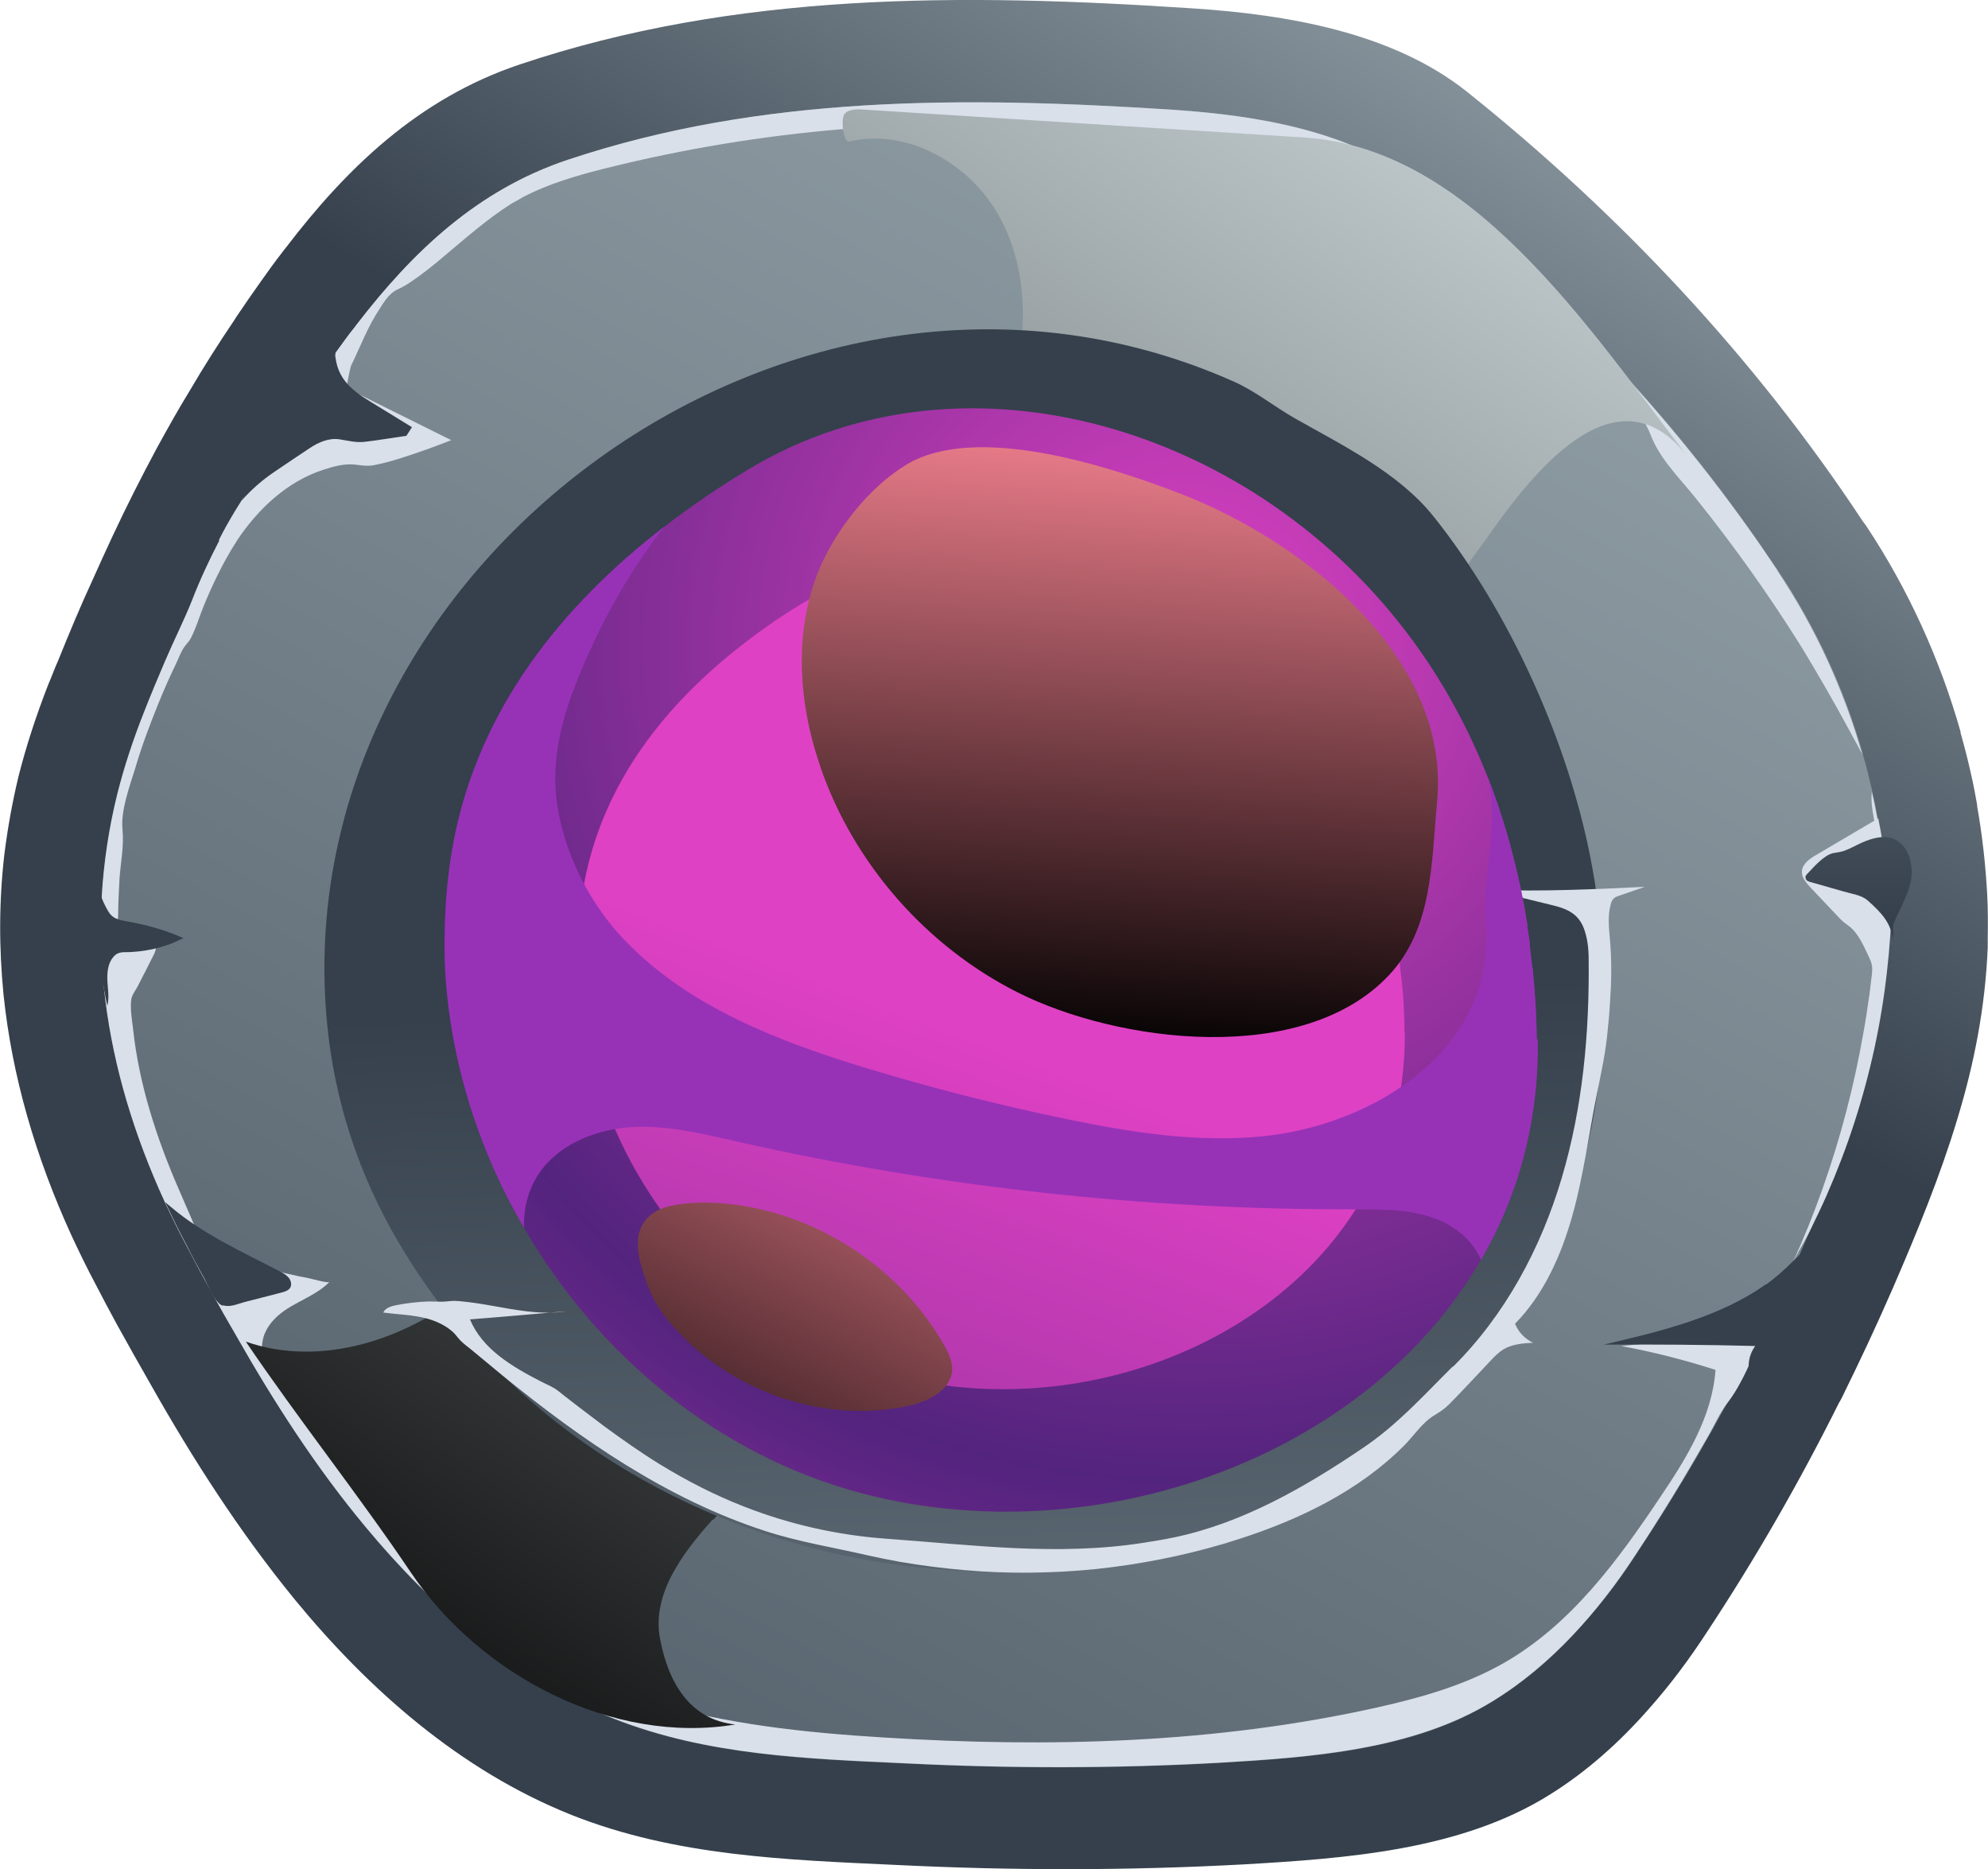 <?xml version="1.0" encoding="UTF-8"?>
<svg xmlns="http://www.w3.org/2000/svg" xmlns:xlink="http://www.w3.org/1999/xlink" viewBox="0 0 73.18 68.8">
  <defs>
    <style>
      .cls-1 {
        fill: #9732b7;
        mix-blend-mode: multiply;
      }

      .cls-2 {
        fill: url(#_ÂÁ_Ï_ÌÌ_È_ËÂÌÚ_5);
      }

      .cls-3 {
        fill: url(#_ÂÁ_Ï_ÌÌ_È_ËÂÌÚ_4);
      }

      .cls-4 {
        fill: #d9e0ea;
      }

      .cls-5 {
        isolation: isolate;
      }

      .cls-6 {
        fill: url(#_ÂÁ_Ï_ÌÌ_È_ËÂÌÚ_2);
      }

      .cls-6, .cls-7, .cls-8 {
        mix-blend-mode: screen;
      }

      .cls-7 {
        fill: url(#_ÂÁ_Ï_ÌÌ_È_ËÂÌÚ_3);
      }

      .cls-8 {
        fill: url(#_ÂÁ_Ï_ÌÌ_È_ËÂÌÚ_3-2);
      }

      .cls-9 {
        fill: url(#_ÂÁ_Ï_ÌÌ_È_ËÂÌÚ_17-6);
      }

      .cls-10 {
        fill: url(#_ÂÁ_Ï_ÌÌ_È_ËÂÌÚ_17-7);
      }

      .cls-11 {
        fill: url(#_ÂÁ_Ï_ÌÌ_È_ËÂÌÚ_17-8);
      }

      .cls-12 {
        fill: url(#_ÂÁ_Ï_ÌÌ_È_ËÂÌÚ_17-5);
      }

      .cls-13 {
        fill: url(#_ÂÁ_Ï_ÌÌ_È_ËÂÌÚ_17-2);
      }

      .cls-14 {
        fill: url(#_ÂÁ_Ï_ÌÌ_È_ËÂÌÚ_17-3);
      }

      .cls-15 {
        fill: url(#_ÂÁ_Ï_ÌÌ_È_ËÂÌÚ_17-4);
      }

      .cls-16 {
        fill: url(#_ÂÁ_Ï_ÌÌ_È_ËÂÌÚ_17);
      }
    </style>
    <linearGradient id="_ÂÁ_Ï_ÌÌ_È_ËÂÌÚ_17" data-name="¡ÂÁ˚ÏˇÌÌ˚È „‡‰ËÂÌÚ 17" x1="59.42" y1="-4.08" x2="41.38" y2="26.39" gradientUnits="userSpaceOnUse">
      <stop offset="0" stop-color="#9eacb3"/>
      <stop offset="1" stop-color="#35404c"/>
    </linearGradient>
    <linearGradient id="_ÂÁ_Ï_ÌÌ_È_ËÂÌÚ_17-2" data-name="¡ÂÁ˚ÏˇÌÌ˚È „‡‰ËÂÌÚ 17" x1="59.75" y1="-8.59" x2="1.68" y2="99.13" xlink:href="#_ÂÁ_Ï_ÌÌ_È_ËÂÌÚ_17"/>
    <linearGradient id="_ÂÁ_Ï_ÌÌ_È_ËÂÌÚ_17-3" data-name="¡ÂÁ˚ÏˇÌÌ˚È „‡‰ËÂÌÚ 17" x1="74.01" y1="7.91" x2="74.3" y2="35.9" gradientTransform="translate(-11.02 -3.32) rotate(.94) scale(1.06 1) skewX(1.83)" xlink:href="#_ÂÁ_Ï_ÌÌ_È_ËÂÌÚ_17"/>
    <linearGradient id="_ÂÁ_Ï_ÌÌ_È_ËÂÌÚ_17-4" data-name="¡ÂÁ˚ÏˇÌÌ˚È „‡‰ËÂÌÚ 17" x1="8.04" y1="11.46" x2="8.3" y2="36.66" xlink:href="#_ÂÁ_Ï_ÌÌ_È_ËÂÌÚ_17"/>
    <linearGradient id="_ÂÁ_Ï_ÌÌ_È_ËÂÌÚ_17-5" data-name="¡ÂÁ˚ÏˇÌÌ˚È „‡‰ËÂÌÚ 17" x1="62.35" y1="1.73" x2="62.69" y2="33.98" xlink:href="#_ÂÁ_Ï_ÌÌ_È_ËÂÌÚ_17"/>
    <linearGradient id="_ÂÁ_Ï_ÌÌ_È_ËÂÌÚ_17-6" data-name="¡ÂÁ˚ÏˇÌÌ˚È „‡‰ËÂÌÚ 17" x1="19.07" y1="4.85" x2="14.65" y2="12.52" xlink:href="#_ÂÁ_Ï_ÌÌ_È_ËÂÌÚ_17"/>
    <linearGradient id="_ÂÁ_Ï_ÌÌ_È_ËÂÌÚ_17-7" data-name="¡ÂÁ˚ÏˇÌÌ˚È „‡‰ËÂÌÚ 17" x1="11.36" y1="10.41" x2="5.3" y2="33.23" xlink:href="#_ÂÁ_Ï_ÌÌ_È_ËÂÌÚ_17"/>
    <linearGradient id="_ÂÁ_Ï_ÌÌ_È_ËÂÌÚ_2" data-name="¡ÂÁ˚ÏˇÌÌ˚È „‡‰ËÂÌÚ 2" x1="57.21" y1="-5.55" x2="8.87" y2="67.64" gradientUnits="userSpaceOnUse">
      <stop offset="0" stop-color="#dae6e9"/>
      <stop offset="1" stop-color="#000"/>
    </linearGradient>
    <linearGradient id="_ÂÁ_Ï_ÌÌ_È_ËÂÌÚ_17-8" data-name="¡ÂÁ˚ÏˇÌÌ˚È „‡‰ËÂÌÚ 17" x1="37.47" y1="98.6" x2="35.51" y2="36.8" xlink:href="#_ÂÁ_Ï_ÌÌ_È_ËÂÌÚ_17"/>
    <radialGradient id="_ÂÁ_Ï_ÌÌ_È_ËÂÌÚ_5" data-name="¡ÂÁ˚ÏˇÌÌ˚È „‡‰ËÂÌÚ 5" cx="43.83" cy="23.71" fx="43.83" fy="23.71" r="45.26" gradientUnits="userSpaceOnUse">
      <stop offset="0" stop-color="#df41c4"/>
      <stop offset=".68" stop-color="#53247e"/>
      <stop offset=".72" stop-color="#5b2582"/>
      <stop offset=".79" stop-color="#732a8e"/>
      <stop offset=".87" stop-color="#9932a1"/>
      <stop offset=".97" stop-color="#ce3dbb"/>
      <stop offset="1" stop-color="#df41c4"/>
    </radialGradient>
    <linearGradient id="_ÂÁ_Ï_ÌÌ_È_ËÂÌÚ_4" data-name="¡ÂÁ˚ÏˇÌÌ˚È „‡‰ËÂÌÚ 4" x1="38.1" y1="32.23" x2="13.85" y2="96.06" gradientUnits="userSpaceOnUse">
      <stop offset=".09" stop-color="#df41c4"/>
      <stop offset=".68" stop-color="#53247e"/>
      <stop offset=".72" stop-color="#5b2582"/>
      <stop offset=".79" stop-color="#732a8e"/>
      <stop offset=".87" stop-color="#9932a1"/>
      <stop offset=".97" stop-color="#ce3dbb"/>
      <stop offset="1" stop-color="#df41c4"/>
    </linearGradient>
    <linearGradient id="_ÂÁ_Ï_ÌÌ_È_ËÂÌÚ_3" data-name="¡ÂÁ˚ÏˇÌÌ˚È „‡‰ËÂÌÚ 3" x1="41.96" y1="15.45" x2="40.41" y2="38.85" gradientUnits="userSpaceOnUse">
      <stop offset="0" stop-color="#f3818f"/>
      <stop offset="1" stop-color="#000"/>
    </linearGradient>
    <linearGradient id="_ÂÁ_Ï_ÌÌ_È_ËÂÌÚ_3-2" data-name="¡ÂÁ˚ÏˇÌÌ˚È „‡‰ËÂÌÚ 3" x1="34.84" y1="37.07" x2="23.7" y2="58.92" xlink:href="#_ÂÁ_Ï_ÌÌ_È_ËÂÌÚ_3"/>
  </defs>
  <g class="cls-5">
    <g id="Layer_2">
      <g id="Layer_1-2" data-name="Layer_1">
        <g>
          <g>
            <path class="cls-16" d="M73.17,34.54c0,.12,0,.22,0,.33-.09,2.2-.5,4.29-1.12,6.32-.63,2.09-1.47,4.14-2.39,6.26-.58,1.33-1.19,2.63-1.83,3.93-.04.08-.08.17-.13.24-1.45,2.91-3.07,5.73-4.86,8.44-.63.97-1.34,1.93-2.14,2.83-1.06,1.21-2.29,2.32-3.68,3.18-3.26,2.03-7.45,2.33-11.25,2.55-4.25.23-8.52.23-12.78.02-4.06-.19-8.12-.32-11.95-1.84-4.11-1.64-7.48-4.63-10.19-7.93,0-.02-.03-.03-.04-.05-2-2.45-3.73-5.15-5.25-7.84-.43-.75-.85-1.5-1.26-2.24-.27-.5-.53-.98-.78-1.47-.32-.6-.61-1.2-.89-1.8-1.33-2.91-2.19-5.88-2.5-8.86-.17-1.72-.17-3.43.03-5.16.12-.96.29-1.91.52-2.87.28-1.11.65-2.24,1.09-3.37.13-.3.24-.61.38-.92.4-.99.81-1.98,1.26-2.95.24-.54.48-1.06.73-1.6.51-1.09,1.06-2.18,1.64-3.26.39-.71.78-1.41,1.21-2.11.52-.89,1.07-1.75,1.65-2.61.03-.06.07-.11.11-.17.29-.43.58-.85.88-1.27.25-.35.49-.69.75-1.02.04-.06.09-.12.14-.18,2.23-2.92,4.88-5.5,8.62-6.75C27.07-.29,35.33-.26,43.93.31c3.46.23,7.31.88,10.05,3.05,5.68,4.54,10.64,9.84,14.58,15.81.05.07.1.13.14.19,1.55,2.34,2.71,4.9,3.47,7.57,0,0,0,.02,0,.04.14.5.27.99.38,1.5.09.38.16.76.23,1.15,0,.02,0,.03,0,.05h0c.19,1.07.31,2.15.37,3.24.03.56.03,1.1.02,1.63Z"/>
            <path class="cls-13" d="M69.46,34.53c0,.1,0,.2,0,.3-.08,1.96-.45,3.82-1.01,5.63-.56,1.86-1.32,3.69-2.14,5.57-.52,1.18-1.07,2.34-1.64,3.5-.03.07-.07.15-.11.22-1.3,2.6-2.76,5.1-4.37,7.52-.56.86-1.21,1.72-1.93,2.52-.95,1.08-2.06,2.07-3.31,2.83-2.93,1.81-6.69,2.07-10.11,2.27-3.82.21-7.66.21-11.49.02-3.65-.17-7.3-.29-10.74-1.64-3.69-1.46-6.72-4.12-9.16-7.07,0-.02-.03-.03-.03-.04-1.8-2.18-3.35-4.58-4.71-6.98-.39-.67-.76-1.34-1.13-2-.24-.44-.48-.88-.7-1.31-.29-.54-.55-1.07-.8-1.61-1.2-2.6-1.97-5.23-2.25-7.89-.16-1.53-.16-3.06.03-4.59.1-.85.26-1.7.47-2.55.25-.99.58-2,.98-3,.11-.27.22-.55.34-.82.36-.89.73-1.76,1.13-2.63.22-.48.43-.95.66-1.42.46-.97.95-1.94,1.48-2.9.35-.63.7-1.26,1.09-1.88.47-.79.96-1.56,1.48-2.33.03-.05.06-.1.1-.15.26-.38.52-.76.79-1.13.23-.31.44-.62.68-.91.03-.05.08-.1.12-.16,2.01-2.6,4.38-4.9,7.74-6.02,7.14-2.38,14.56-2.34,22.29-1.84,3.11.21,6.57.78,9.03,2.72,5.1,4.05,9.56,8.77,13.1,14.08.04.06.09.11.12.17,1.39,2.08,2.44,4.37,3.12,6.75,0,0,0,.02,0,.03.13.44.24.89.34,1.34.08.34.15.68.21,1.02,0,.02,0,.03,0,.04h0c.17.95.28,1.92.33,2.88.03.49.03.98.02,1.45Z"/>
            <path class="cls-4" d="M65.43,21.01c1.39,2.08,2.44,4.37,3.12,6.75-.16-.32-.34-.62-.49-.91-.56-1.03-1.15-2.06-1.76-3.06-1.19-1.9-2.49-3.73-3.9-5.48-.6-.75-1.3-1.41-1.65-2.33-.3-.76-.92-1.36-1.48-1.94-1.89-1.93-4.12-3.46-6.18-5.18-1.19-1-2.35-2.07-3.75-2.75-1.37-.66-2.9-.89-4.41-.97-.56-.03-1.1-.04-1.66-.05-.23,0-.44,0-.66-.07-.24-.08-.5-.09-.76-.12-.7-.08-1.4-.14-2.1-.19-5.84-.43-11.75.06-17.44,1.48-1.04.26-2.09.56-3.05,1.06-.14.08-.27.16-.41.23-.89.56-1.68,1.26-2.48,1.93-.4.34-.81.67-1.24.96-.17.12-.34.21-.53.3-.3.15-.48.47-.66.75-.39.6-.63,1.22-.93,1.86-.05.1-.1.18-.12.3-.08.34-.13.69-.2,1.03-.43-.02-.85-.14-1.22-.36.03-.05.06-.1.1-.15.26-.38.52-.76.79-1.13.23-.31.44-.62.68-.91.03-.05.08-.1.12-.16,2.01-2.6,4.38-4.9,7.74-6.02,7.14-2.38,14.56-2.34,22.29-1.84,3.11.21,6.57.78,9.03,2.72,5.16,4.09,9.65,8.87,13.22,14.25Z"/>
            <path class="cls-4" d="M69.11,30.15c-.02.11-.04.22-.07.33-.07-.43-.18-.87-.14-1.31v-.04c.08.34.15.68.21,1.02Z"/>
            <path class="cls-4" d="M66.38,32.3c.06.14.17.26.27.37.36.38.72.76,1.08,1.14.13.14.27.22.41.34.28.25.46.66.62.99.13.28.18.39.15.69-.03.25-.06.49-.09.74-.07.49-.14.98-.23,1.46-.17.97-.38,1.94-.63,2.89-.5,1.91-1.16,3.78-1.98,5.58,0,.02-.02.04-.02.05.19-.42.45-.82.66-1.24.21-.43.42-.86.61-1.29.38-.87.73-1.77,1.02-2.67.59-1.81,1-3.69,1.21-5.58.05-.44.09-.87.12-1.31.01-.21.05-.43.03-.64-.02-.2-.05-.4-.07-.61-.06-1.04-.19-2.07-.4-3.09l-2.29,1.35c-.24.14-.5.32-.52.6,0,.08.01.15.04.22Z"/>
            <path class="cls-4" d="M8.07,19.9c-.37.71-.71,1.44-1,2.19-.3.76-.67,1.48-.99,2.23-.27.63-.53,1.25-.78,1.89-.4,1.01-.73,2.01-.98,3-1.26,5.09-.51,10.12,1.75,15.04.25.54.51,1.07.8,1.61.57,1.09,1.18,2.2,1.83,3.31,1.37,2.41,2.93,4.84,4.75,7.02,2.44,2.94,5.47,5.61,9.16,7.07,3.44,1.35,7.09,1.47,10.74,1.64,3.83.19,7.67.19,11.49-.02,3.42-.2,7.19-.47,10.11-2.27,2.18-1.34,3.91-3.33,5.23-5.35.63-.95,1.24-1.92,1.83-2.91.3-.51.6-1.02.89-1.53.23-.4.41-.83.7-1.2.18-.23.33-.48.47-.74.31-.57.56-1.17.72-1.79-.01.04-.36.08-.41.09-.15.02-.3.04-.45.04-.11,0-.19-.02-.3-.04-.14-.03-.28,0-.41,0-1.18.12-2.36.25-3.54.36,1.17.22,2.33.51,3.47.88-.12,1.71-1.06,3.24-2.02,4.66-1.57,2.35-3.3,4.71-5.76,6.12-1.43.82-3.05,1.28-4.66,1.64-5.94,1.33-12.1,1.49-18.17,1.11-2.92-.18-5.86-.49-8.66-1.34-1.39-.43-2.73-.99-3.99-1.72-.88-.52-1.72-1.12-2.48-1.8-.34-.31-.64-.71-1.04-.93-.09-.05-.17-.1-.25-.16-.47-.38-.9-.84-1.33-1.28-.91-.94-1.74-1.96-2.51-3.01-.79-1.08-1.63-2.13-2.29-3.3-.14-.26-.37-.5-.35-.81.01-.19.04-.38.12-.55.16-.37.47-.66.81-.88.52-.33,1.13-.55,1.56-.99-.05.06-.64-.11-.74-.13-.26-.05-.51-.1-.76-.16-.51-.11-1.01-.23-1.52-.37-.2-.05-.38-.1-.59-.1-.16,0-.29,0-.44-.07-.39-.18-.61-.56-.79-.94-.03-.07-.06-.14-.09-.21-.2-.47-.41-.94-.61-1.41-.82-1.88-1.47-3.87-1.69-5.91-.04-.34-.11-.74-.07-1.08.02-.17.16-.35.24-.5.19-.37.38-.74.57-1.12.06-.11.11-.23.1-.35-.03-.23-.3-.35-.53-.39-.22-.04-.39-.1-.59-.18-.08-.03-.19,0-.24-.06-.08-.1-.03-.44-.03-.55,0-.44.03-.87.05-1.31.04-.59.17-1.2.11-1.79-.07-.74.26-1.59.47-2.28.24-.82.54-1.61.86-2.4.2-.49.41-.97.64-1.44.1-.21.18-.45.32-.64.08-.11.17-.19.23-.31.19-.37.31-.79.47-1.18.32-.78.69-1.55,1.14-2.27.03-.04.06-.09.08-.13.77-1.16,1.85-2.18,3.18-2.61.4-.13.83-.25,1.26-.18.21.03.4.05.61.01.66-.13,1.31-.36,1.94-.58.3-.11.6-.22.9-.34-1.22-.61-2.44-1.21-3.66-1.82-.32.11-.63.25-.92.43-.09.05-.18.12-.28.16-.07.03-.14.05-.21.09-.22.13-.38.4-.55.59-.23.27-.46.54-.69.8-.12.13-.23.27-.35.4-.09.1-.13.2-.2.31-.17.28-.39.54-.57.81-.18.28-.36.56-.53.84-.21.35-.41.7-.59,1.06Z"/>
            <path class="cls-14" d="M66.47,32.32c0,.09.11.13.2.15.4.11.79.23,1.19.34.3.09.67.13.9.34.48.43.9.85.91,1.51,0-.03,0-.05,0-.08.06-.26-.04-.43.07-.67.07-.16.15-.33.23-.49.15-.32.3-.65.37-1,.12-.61-.1-1.36-.68-1.56-.35-.12-.74-.01-1.09.14-.21.09-.41.21-.62.29-.16.07-.31.08-.47.11-.35.08-.71.51-.95.76-.04.04-.08.09-.07.14Z"/>
            <path class="cls-15" d="M8.2,48.06c-.05-.02-.1-.05-.14-.09-.24-.23-.39-.63-.54-.92-.22-.4-.44-.79-.64-1.2-.29-.54-.55-1.07-.8-1.61.07.07.15.13.21.18,1.18,1.01,2.65,1.66,4.02,2.38.12.06.24.13.32.23.08.1.12.26.05.37-.07.1-.19.14-.31.17-.45.12-.9.23-1.36.35-.23.06-.55.21-.8.12Z"/>
            <path class="cls-12" d="M65,47.27c-1.68,1.2-3.86,1.73-5.97,2.22,1.86-.01,3.72,0,5.58.05-.23.32-.3.72-.19,1.09.37-.85.74-1.7,1.11-2.54.36-.82.65-1.71,1.1-2.5-.01.28-.47.67-.68.88-.29.29-.6.56-.94.81Z"/>
            <path class="cls-9" d="M15.16,15.73c-.07.1-.13.21-.2.31-.5.07-1.01.16-1.52.22-.34.04-.61-.04-.94-.09-.4-.06-.78.11-1.11.33-.44.29-.88.59-1.31.88-.44.3-.84.65-1.19,1.05.82-1.49,1.7-2.94,2.67-4.35.26-.38.52-.76.79-1.13,0,.07-.02.14,0,.21.12.95.82,1.34,1.54,1.78.42.26.85.52,1.27.78Z"/>
            <path class="cls-10" d="M3.74,32.29c-.01.13-.08.25-.07.39,0,.19.07.37.15.55.03.06.06.12.09.18.05.09.1.18.16.25.14.16.34.2.54.24.75.13,1.47.32,2.16.64-.05-.02-.37.16-.43.18-.17.06-.33.11-.5.16-.33.09-.67.14-1.01.16-.28.02-.48-.05-.68.21-.16.2-.2.48-.2.73,0,.35.09.7,0,1.04-.35-1.56-.36-3.12-.2-4.71Z"/>
            <path class="cls-6" d="M26.23,55.93c-1.18,1.31-2.22,2.78-1.94,4.35.3,1.65,1.11,3.02,2.78,3.19-4.52.75-9.39-1.8-11.95-5.6-1.89-2.81-4.18-5.69-6.07-8.49,2.8.98,6-.1,8.28-2.01,2.28-1.9,3.83-4.52,5.34-7.08,3.91-6.64,7.82-13.29,11.73-19.93,1.12-1.9,2.25-3.83,2.85-5.96s.6-4.51-.47-6.44c-1.07-1.93-3.37-3.26-5.52-2.75-.22.05-.32-.84-.17-1.02.15-.17.42-.17.64-.16,5.43.34,10.85.69,16.28,1.03,6.12.39,10.4,6.89,14.13,11.77-2.72-3.56-5.97.96-7.33,2.86-3.31,4.63-6.74,9.17-10.2,13.69-3.32,4.32-6.7,8.6-10.13,12.84-2.03,2.5-4.08,4.99-6.14,7.47-.57.68-1.35,1.43-2.08,2.24Z"/>
            <path class="cls-11" d="M58.61,31.91c-.42-2.31-1.2-4.71-2.25-6.99-.94-2.05-2.16-4.12-3.58-5.9-1.28-1.61-3.34-2.62-5.11-3.62-.77-.44-1.44-.99-2.24-1.35C29.34,6.88,10.41,20.79,12.04,37.67c.27,2.83,1.17,5.59,2.64,8.07,4.02,6.85,11.38,11.21,19.44,11.98,2.98.28,6.02.15,8.93-.54,5.9-1.4,10.74-5.14,13.61-10.31,2.44-4.38,2.84-10.13,1.95-14.96ZM51.39,44.61c-2.16,3.89-5.79,6.69-10.23,7.75-2.18.52-4.47.62-6.7.4-6.05-.57-11.58-3.84-14.61-8.99-1.09-1.86-1.77-3.93-1.98-6.06-.06-.66-.09-1.32-.07-1.98,0-.29.05-.59.04-.88,0-.15-.05-.29-.09-.44-.12-.44-.1-.94,0-1.38.1-.48.35-.95.77-1.2.32-.2.71-.25,1.09-.29.88-.09,1.77-.13,2.66-.1-1.13-.18-2.25-.35-3.38-.53-.05,0,.37-1.35.42-1.47.18-.46.44-.88.66-1.33.35-.72.86-1.4,1.34-2.04.99-1.3,2.14-2.47,3.42-3.48,1.29-1.01,2.7-1.87,4.2-2.53,1.5-.66,3.09-1.13,4.72-1.36,1.65-.24,3.33-.25,4.97,0,1.49.22,2.95.65,4.33,1.27.6.27,1.11.69,1.68,1.01,1.33.76,2.87,1.52,3.84,2.73,1.07,1.34,1.98,2.88,2.69,4.43.79,1.72,1.37,3.52,1.69,5.25.36,1.97.42,3.89-.03,5.85-2.29.12-4.59.15-6.89.09,2.09.23,4.18.46,6.27.69.66.07.31.67.17,1.08-.12.36-.18.72-.18,1.11,0,.35-.03.67-.14,1-.08.25-.19.48-.3.72-.06.12-.12.24-.18.36-.04.08-.19.26-.19.35Z"/>
            <path class="cls-4" d="M53.47,50.32c1.93-1.91,3.25-4.37,4.02-6.97.77-2.59,1.02-5.32.99-8.03,0-.39-.04-.79-.18-1.16-.2-.51-.58-.7-1.1-.83-.78-.19-1.56-.38-2.33-.58,1.84.07,3.84-.02,5.68-.11-.31.11-.62.21-.93.32-.08.03-.16.05-.22.11-.06.06-.09.14-.11.22-.12.44-.06.9-.02,1.36.06.73.05,1.46,0,2.19-.02.36-.05.72-.09,1.08-.07.8-.24,1.57-.4,2.36-.3,1.49-.49,3-.9,4.46-.41,1.46-1.05,2.9-2.11,3.98.12.31.37.56.66.7-.37.02-.76.05-1.08.24-.18.11-.33.26-.47.41-.51.54-1.01,1.08-1.53,1.61-.17.17-.35.29-.55.41-.45.27-.75.75-1.11,1.11-1.66,1.67-3.85,2.73-6.1,3.45-.17.05-.34.11-.51.16-1.55.46-3.14.77-4.74.94-1.61.16-3.23.18-4.83.04-.8-.07-1.6-.17-2.4-.31-.4-.07-.79-.15-1.19-.24-1.26-.29-2.52-.49-3.75-.89-3.61-1.17-6.77-3.36-9.68-5.73-.35-.29-.7-.58-1.05-.87-.15-.13-.34-.26-.48-.4-.12-.12-.2-.26-.34-.37-.26-.22-.58-.36-.9-.45-.52-.14-1.07-.15-1.61-.22.07-.17.28-.23.46-.27.41-.08.83-.13,1.24-.14.21,0,.42.02.63,0,.17-.02.31-.03.48-.01.82.07,1.62.27,2.44.37.49.06.99.08,1.49,0-1.18.1-2.37.21-3.55.3.45,1.09,1.55,1.74,2.6,2.28.21.11.45.2.63.34.08.06.16.13.24.19.16.13.33.25.49.38.33.25.66.5.99.75.67.49,1.35.97,2.05,1.4.98.6,2.01,1.13,3.09,1.55,1.66.65,3.42,1.05,5.2,1.18,3.21.23,6.34.65,9.52.15.38-.06.75-.12,1.13-.2,2.51-.53,4.79-1.84,6.92-3.28,1.29-.87,2.21-1.91,3.32-3.01Z"/>
          </g>
          <g>
            <path class="cls-2" d="M56.6,38.25c.02.84-.03,1.66-.14,2.44-.28,2.09-.96,3.99-1.95,5.69,0,0,0,.02-.02.03-4.26,7.3-14.19,10.78-22.7,8.57-5.3-1.38-9.77-5.07-12.5-9.79-.21-.36-.41-.72-.6-1.09-1.37-2.69-2.2-5.67-2.32-8.71-.05-1.14,0-2.29.17-3.45.04-.31.09-.62.15-.93.92-4.89,3.98-8.71,7.77-11.63.98-.75,2-1.45,3.05-2.08,6.02-3.64,13.46-2.65,19.15,1.16,3.78,2.54,6.43,6,8.03,9.96.15.37.29.75.42,1.13.02.07.06.16.08.24.1.29.19.59.28.89.12.4.22.8.32,1.21.04.15.07.31.11.46.03.16.07.31.1.47.03.17.07.33.1.5.04.23.08.47.12.71,0,.02,0,.04,0,.07.03.2.06.39.09.59,0,.04,0,.07,0,.12.03.26.06.51.09.77,0,.04.02.08.02.12.09.84.14,1.71.15,2.57Z"/>
            <path class="cls-3" d="M51.71,37.96c.01.63-.03,1.25-.11,1.85-.21,1.58-.73,3.02-1.47,4.31,0,0,0,.02-.01.03-3.22,5.52-10.74,8.16-17.18,6.48-4.01-1.04-7.39-3.84-9.46-7.41-.16-.27-.31-.55-.45-.83-1.03-2.04-1.66-4.29-1.76-6.6-.04-.87,0-1.74.13-2.61.03-.24.07-.47.11-.7.7-3.7,3.01-6.59,5.88-8.8.74-.57,1.51-1.1,2.31-1.57,4.56-2.75,10.19-2.01,14.5.88,2.86,1.92,4.87,4.54,6.08,7.54.11.28.22.56.32.85.02.06.04.12.06.18.08.22.14.45.21.67.09.3.17.61.24.92.03.11.06.23.08.34.02.12.05.24.08.36.03.13.05.25.08.38.03.18.06.36.09.54,0,.02,0,.03,0,.05.02.15.04.29.07.45,0,.03,0,.06,0,.09.03.19.04.39.07.58,0,.03.01.06.01.09.07.64.11,1.29.11,1.94Z"/>
            <path class="cls-7" d="M30.21,28.26c1.23,3.54,3.89,6.57,7.24,8.26,3.68,1.86,10.53,2.75,13.69-.64,1.61-1.73,1.55-4.15,1.76-6.36.52-5.38-5.03-9.65-9.45-11.35-2.56-.99-7.51-2.62-10.08-1.07-1.4.84-2.64,2.45-3.25,3.94-.83,2.06-.74,4.39-.14,6.49.07.24.15.48.23.72Z"/>
            <path class="cls-1" d="M56.6,38.25c.02.84-.03,1.66-.14,2.44-.28,2.09-.96,3.99-1.95,5.69,0,0,0-.02,0-.03-.3-.7-.96-1.23-1.65-1.49-.95-.36-2-.35-3.01-.35-7.63.02-15.26-.81-22.7-2.49-1.27-.29-2.54-.6-3.83-.54-1.29.07-2.63.56-3.4,1.6-.45.6-.66,1.36-.63,2.11-.21-.36-.41-.72-.6-1.09-1.37-2.69-2.2-5.67-2.32-8.71-.02-1.15.02-2.31.17-3.45.04-.31.09-.62.15-.93.92-4.89,3.98-8.71,7.77-11.63-1.04,1.34-1.93,2.8-2.64,4.34-.92,2-1.68,3.97-1.26,6.19.33,1.73,1.19,3.37,2.39,4.65l.07.07c2.34,2.43,5.62,3.69,8.83,4.67,2.46.75,4.95,1.38,7.47,1.9,2.36.49,4.77.86,7.17.62,4.09-.41,8.61-3.22,8.2-7.88-.14-1.6.58-4.04,0-5.53.15.37.29.75.42,1.13.02.07.06.16.08.24.1.29.19.59.28.89.12.4.22.8.32,1.21.04.15.07.31.11.46.03.16.07.31.1.47.03.17.07.33.1.5.04.23.08.47.12.71,0,.02,0,.04,0,.07.03.2.06.39.09.59,0,.04,0,.07,0,.12.03.26.06.51.09.77,0,.04.02.08.02.12.09.84.14,1.71.15,2.57Z"/>
            <path class="cls-8" d="M33.45,51.74c.73-.16,1.57-.58,1.6-1.33.01-.32-.14-.62-.29-.89-1.62-2.86-4.68-4.87-7.96-5.21-.63-.07-1.27-.07-1.89.03-.34.06-.68.15-.95.37-.81.67-.42,1.75-.13,2.57.26.73.7,1.3,1.24,1.85,1.36,1.4,3.18,2.34,5.1,2.67,1.09.19,2.21.17,3.29-.06Z"/>
          </g>
        </g>
      </g>
    </g>
  </g>
</svg>